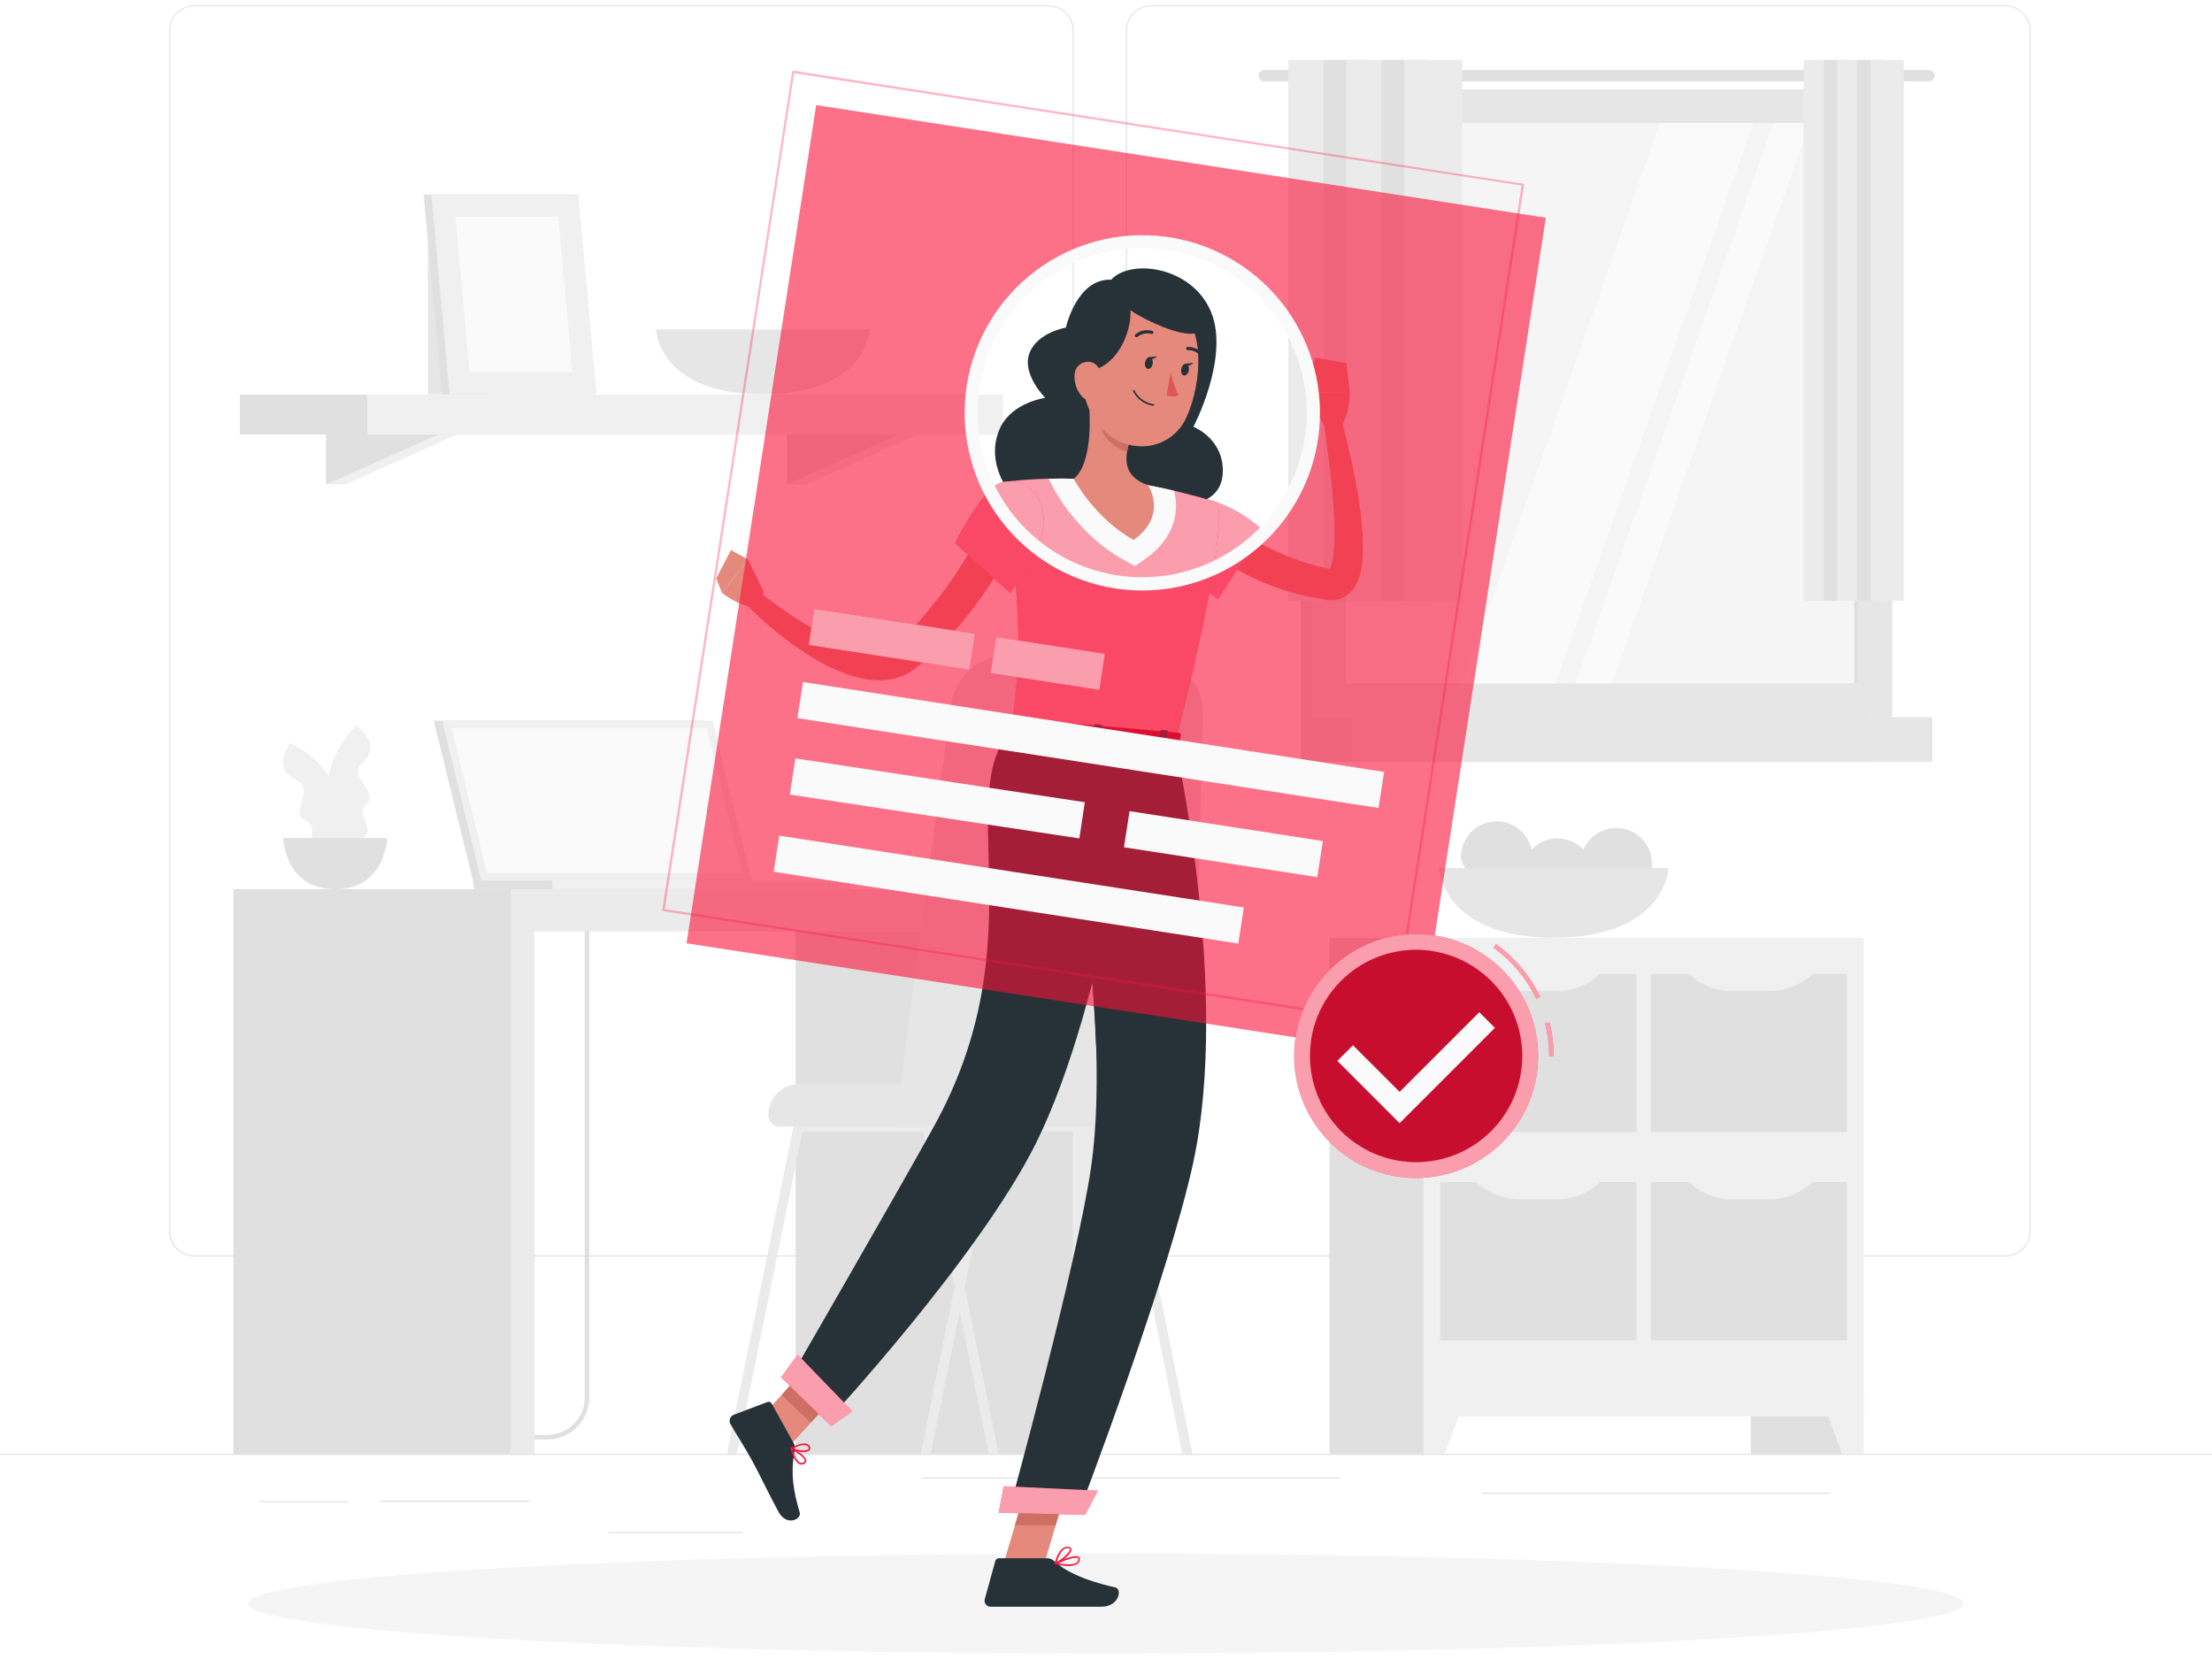 <svg width="200" height="150" viewBox="0 0 200 150" fill="none" xmlns="http://www.w3.org/2000/svg">
<path d="M200 131.448H0V131.548H200V131.448Z" fill="#E0E0E0"/>
<path d="M47.86 135.684H34.364V135.784H47.86V135.684Z" fill="#E0E0E0"/>
<path d="M31.428 135.732H23.42V135.832H31.428V135.732Z" fill="#E0E0E0"/>
<path d="M121.248 133.588H83.332V133.688H121.248V133.588Z" fill="#E0E0E0"/>
<path d="M67.112 138.52H55.024V138.62H67.112V138.52Z" fill="#E0E0E0"/>
<path d="M165.468 134.964H134V135.064H165.468V134.964Z" fill="#E0E0E0"/>
<path d="M94.8 113.608H17.564C16.959 113.607 16.379 113.366 15.951 112.938C15.524 112.509 15.284 111.929 15.284 111.324V2.752C15.289 2.15 15.532 1.575 15.959 1.151C16.386 0.727 16.962 0.489 17.564 0.488H94.8C95.406 0.488 95.987 0.729 96.415 1.157C96.843 1.585 97.084 2.166 97.084 2.772V111.324C97.084 111.93 96.843 112.511 96.415 112.939C95.987 113.367 95.406 113.608 94.8 113.608ZM17.564 0.568C16.985 0.569 16.431 0.8 16.022 1.209C15.614 1.619 15.384 2.173 15.384 2.752V111.324C15.384 111.903 15.614 112.457 16.022 112.867C16.431 113.276 16.985 113.507 17.564 113.508H94.8C95.379 113.507 95.934 113.276 96.343 112.867C96.752 112.458 96.983 111.903 96.984 111.324V2.752C96.983 2.173 96.752 1.618 96.343 1.209C95.934 0.799 95.379 0.569 94.8 0.568H17.564Z" fill="#E0E0E0"/>
<path d="M181.324 113.608H104.084C103.479 113.607 102.898 113.366 102.47 112.938C102.042 112.51 101.801 111.929 101.8 111.324V2.752C101.806 2.15 102.05 1.575 102.477 1.151C102.905 0.727 103.482 0.489 104.084 0.488H181.324C181.925 0.49 182.501 0.729 182.927 1.153C183.353 1.576 183.595 2.151 183.6 2.752V111.324C183.6 111.928 183.36 112.508 182.934 112.936C182.507 113.364 181.928 113.606 181.324 113.608ZM104.084 0.568C103.505 0.569 102.95 0.799 102.541 1.209C102.131 1.618 101.901 2.173 101.9 2.752V111.324C101.901 111.903 102.131 112.458 102.541 112.867C102.95 113.276 103.505 113.507 104.084 113.508H181.324C181.903 113.507 182.458 113.276 182.867 112.867C183.277 112.458 183.507 111.903 183.508 111.324V2.752C183.507 2.173 183.277 1.618 182.867 1.209C182.458 0.799 181.903 0.569 181.324 0.568H104.084Z" fill="#E0E0E0"/>
<path d="M168.488 84.8H158.296V131.448H168.488V84.8Z" fill="#E0E0E0"/>
<path d="M166.552 131.448H168.488V125.94H164.524L166.552 131.448Z" fill="#F0F0F0"/>
<path d="M130.4 84.8H120.208V131.448H130.4V84.8Z" fill="#E0E0E0"/>
<path d="M168.488 84.8H128.708V128.068H168.488V84.8Z" fill="#F0F0F0"/>
<path d="M149.248 106.88V121.184H166.988V106.88H149.248Z" fill="#E0E0E0"/>
<path d="M130.212 106.88V121.184H147.952V106.88H130.212Z" fill="#E0E0E0"/>
<path d="M140.836 108.424H137.324C136.57 108.424 135.824 108.27 135.131 107.971C134.439 107.673 133.814 107.236 133.296 106.688H144.864C144.346 107.236 143.722 107.673 143.029 107.971C142.336 108.27 141.59 108.424 140.836 108.424Z" fill="#F0F0F0"/>
<path d="M160.052 108.424H156.544C155.789 108.424 155.042 108.27 154.349 107.971C153.656 107.673 153.031 107.236 152.512 106.688H164.084C163.565 107.236 162.94 107.672 162.246 107.971C161.553 108.269 160.807 108.423 160.052 108.424Z" fill="#F0F0F0"/>
<path d="M149.248 88.056V102.36H166.988V88.056H149.248Z" fill="#E0E0E0"/>
<path d="M130.208 88.06V102.364H147.948V88.06H130.208Z" fill="#E0E0E0"/>
<path d="M140.836 89.6H137.324C136.57 89.6 135.824 89.446 135.132 89.148C134.44 88.85 133.815 88.415 133.296 87.868H144.864C144.345 88.415 143.721 88.85 143.028 89.148C142.336 89.446 141.59 89.6 140.836 89.6Z" fill="#F0F0F0"/>
<path d="M160.052 89.6H156.544C155.79 89.6 155.043 89.446 154.35 89.148C153.657 88.85 153.031 88.415 152.512 87.868H164.084C163.564 88.415 162.939 88.85 162.246 89.148C161.553 89.445 160.806 89.599 160.052 89.6Z" fill="#F0F0F0"/>
<path d="M130.644 131.448H128.708V125.94H132.676L130.644 131.448Z" fill="#F0F0F0"/>
<path d="M138.548 77.492C138.548 79.276 139.788 80.516 138.004 80.516C136.22 80.516 132.092 79.276 132.092 77.492C132.092 76.636 132.432 75.815 133.037 75.209C133.643 74.604 134.464 74.264 135.32 74.264C136.176 74.264 136.997 74.604 137.603 75.209C138.208 75.815 138.548 76.636 138.548 77.492Z" fill="#E0E0E0"/>
<path d="M144.072 79.032C144.072 80.812 145.312 82.056 143.528 82.056C141.744 82.056 137.6 80.812 137.6 79.032C137.6 78.176 137.94 77.355 138.545 76.749C139.151 76.144 139.972 75.804 140.828 75.804C141.684 75.804 142.505 76.144 143.111 76.749C143.716 77.355 144.056 78.176 144.056 79.032H144.072Z" fill="#E0E0E0"/>
<path d="M149.364 78.088C149.364 79.868 150.604 81.112 148.82 81.112C147.036 81.112 142.908 79.868 142.908 78.088C142.908 77.232 143.248 76.411 143.853 75.805C144.459 75.2 145.28 74.86 146.136 74.86C146.992 74.86 147.813 75.2 148.419 75.805C149.024 76.411 149.364 77.232 149.364 78.088Z" fill="#E0E0E0"/>
<path d="M130.116 78.488C130.116 78.488 130.38 84.784 140.496 84.784C150.612 84.784 150.872 78.488 150.872 78.488H130.116Z" fill="#E6E6E6"/>
<path d="M168.912 8.084H117.62V64.844H168.912V8.084Z" fill="#E0E0E0"/>
<path d="M174.4 6.332H114.3C114.233 6.331 114.167 6.344 114.104 6.37C114.042 6.395 113.986 6.432 113.938 6.479C113.891 6.527 113.853 6.583 113.827 6.645C113.801 6.707 113.788 6.773 113.788 6.84C113.788 6.976 113.842 7.106 113.938 7.202C114.034 7.298 114.164 7.352 114.3 7.352H174.4C174.467 7.352 174.534 7.339 174.595 7.313C174.657 7.287 174.713 7.249 174.761 7.202C174.808 7.154 174.845 7.098 174.871 7.036C174.896 6.974 174.909 6.907 174.908 6.84C174.908 6.705 174.855 6.576 174.759 6.481C174.664 6.386 174.535 6.332 174.4 6.332Z" fill="#E0E0E0"/>
<path d="M171.088 8.084H118.636V64.844H171.088V8.084Z" fill="#E6E6E6"/>
<path d="M168.912 64.844H117.62V68.888H168.912V64.844Z" fill="#E0E0E0"/>
<path d="M174.712 64.844H122.26V68.888H174.712V64.844Z" fill="#E6E6E6"/>
<path d="M168.04 61.792V11.128L121.684 11.128V61.792H168.04Z" fill="#F5F5F5"/>
<path d="M132.208 61.796L150.092 11.132H158.532L140.648 61.796H132.208Z" fill="#FAFAFA"/>
<path d="M142.46 61.796L160.344 11.132H163.636L145.752 61.796H142.46Z" fill="#FAFAFA"/>
<path d="M168.04 61.796V11.132H167.652V61.796H168.04Z" fill="#E0E0E0"/>
<path d="M121.72 5.42H116.476V54.308H121.72V5.42Z" fill="#EBEBEB"/>
<path d="M123.76 5.42H119.676V54.308H123.76V5.42Z" fill="#E0E0E0"/>
<path d="M126.964 5.42H121.72V54.308H126.964V5.42Z" fill="#EBEBEB"/>
<path d="M129.004 5.42H124.92V54.308H129.004V5.42Z" fill="#E0E0E0"/>
<path d="M132.208 5.42H126.964V54.308H132.208V5.42Z" fill="#EBEBEB"/>
<path d="M166.088 5.42H163.068V54.308H166.088V5.42Z" fill="#EBEBEB"/>
<path d="M167.268 5.42H164.912V54.308H167.268V5.42Z" fill="#E0E0E0"/>
<path d="M169.108 5.42H166.088V54.308H169.108V5.42Z" fill="#EBEBEB"/>
<path d="M170.288 5.42H167.932V54.308H170.288V5.42Z" fill="#E0E0E0"/>
<path d="M172.132 5.42H169.112V54.308H172.132V5.42Z" fill="#EBEBEB"/>
<path d="M44.148 20.744H38.684V35.652H44.148V20.744Z" fill="#E6E6E6"/>
<path d="M31.216 39.064L29.48 43.8H31.216L41.84 39.064H31.216Z" fill="#F0F0F0"/>
<path d="M29.48 39.064V43.8L40.108 39.064H29.48Z" fill="#E0E0E0"/>
<path d="M72.88 39.064L71.148 43.8H72.88L83.508 39.064H72.88Z" fill="#F0F0F0"/>
<path d="M71.148 39.064V43.8L81.772 39.064H71.148Z" fill="#E0E0E0"/>
<path d="M21.684 39.288H33.24V35.684H21.684V39.288Z" fill="#E0E0E0"/>
<path d="M90.688 35.684H33.236V39.288H90.688V35.684Z" fill="#F0F0F0"/>
<path d="M53.248 35.652H39.948L38.304 17.584H51.604L53.248 35.652Z" fill="#E0E0E0"/>
<path d="M53.936 35.652H40.64L38.992 17.584H52.292L53.936 35.652Z" fill="#F0F0F0"/>
<path d="M42.456 33.652L41.176 19.584H50.476L51.756 33.652H42.456Z" fill="#FAFAFA"/>
<path d="M59.304 29.784C59.304 29.784 59.548 35.652 68.976 35.652C78.404 35.652 78.648 29.784 78.648 29.784H59.304Z" fill="#E6E6E6"/>
<path d="M49.504 130.152H34.932C34.602 130.159 34.279 130.059 34.01 129.868C33.74 129.677 33.54 129.405 33.437 129.091C33.335 128.777 33.336 128.439 33.44 128.126C33.544 127.813 33.746 127.542 34.016 127.352L34.252 127.672C34.06 127.816 33.918 128.016 33.846 128.245C33.774 128.473 33.776 128.719 33.851 128.947C33.926 129.174 34.071 129.373 34.265 129.514C34.459 129.654 34.692 129.731 34.932 129.732H49.504C50.397 129.731 51.253 129.376 51.884 128.744C52.516 128.113 52.871 127.257 52.872 126.364V83.24C52.873 82.268 53.259 81.336 53.946 80.649C54.633 79.961 55.564 79.574 56.536 79.572H60.896V79.972H56.536C55.67 79.974 54.841 80.319 54.229 80.932C53.617 81.544 53.273 82.374 53.272 83.24V126.384C53.27 127.383 52.872 128.34 52.166 129.046C51.46 129.752 50.503 130.15 49.504 130.152Z" fill="#E0E0E0"/>
<path d="M98.18 80.396H71.936V131.448H98.18V80.396Z" fill="#E0E0E0"/>
<path d="M99.168 80.396H97.004V131.448H99.168V80.396Z" fill="#EBEBEB"/>
<path d="M47.652 84.224H99.836V80.396H47.652V84.224Z" fill="#EBEBEB"/>
<path d="M47.34 80.396H21.096V131.448H47.34V80.396Z" fill="#E0E0E0"/>
<path d="M48.324 80.396H46.16V131.448H48.324V80.396Z" fill="#EBEBEB"/>
<path d="M39.212 65.156H63.668L67.212 79.596H42.756L39.212 65.156Z" fill="#E0E0E0"/>
<path d="M42.756 79.596L42.856 80.396H67.312L67.216 79.596H42.756Z" fill="#E0E0E0"/>
<path d="M39.968 65.156H64.424L67.968 79.596H43.512L39.968 65.156Z" fill="#F0F0F0"/>
<path d="M44.028 78.936L40.808 65.816H63.904L67.124 78.936H44.028Z" fill="#FAFAFA"/>
<path d="M49.884 79.596L49.98 80.396H76.912L76.812 79.596H49.884Z" fill="#F0F0F0"/>
<path d="M30.828 76.756C30.828 76.756 27.228 70.552 32.224 65.612C32.224 65.612 33.524 66.464 33.504 67.612C33.484 68.76 32.112 69.044 32.404 70.012C32.696 70.98 34.004 71.9 33.148 72.688C32.292 73.476 33.284 74.176 33.228 75.144C33.172 76.112 30.828 76.756 30.828 76.756Z" fill="#F0F0F0"/>
<path d="M31.1 77.324C31.1 77.324 32.56 70.3 26.264 67.188C26.264 67.188 25.296 68.408 25.676 69.484C26.056 70.56 27.452 70.4 27.472 71.4C27.492 72.4 26.552 73.692 27.612 74.172C28.672 74.652 27.948 75.628 28.308 76.524C28.668 77.42 31.1 77.324 31.1 77.324Z" fill="#F0F0F0"/>
<path d="M25.6 75.768C25.6 75.768 25.72 80.396 30.308 80.396C34.896 80.396 35.004 75.768 35.004 75.768H25.6Z" fill="#E0E0E0"/>
<path d="M90.296 131.448H89.384L86.772 118.584L86.316 116.332L83.468 102.332H72.552L66.636 131.448H65.724L71.752 101.776C71.772 101.675 71.826 101.584 71.906 101.519C71.985 101.454 72.085 101.419 72.188 101.42H83.832C83.935 101.419 84.035 101.454 84.114 101.519C84.194 101.584 84.248 101.675 84.268 101.776L86.768 114.088L87.228 116.34L90.296 131.448Z" fill="#EBEBEB"/>
<path d="M107.82 131.448H106.904L100.988 102.316H90.076L87.228 116.34L86.772 118.584L84.16 131.448H83.248L86.316 116.332L86.768 114.088L89.272 101.776C89.292 101.675 89.346 101.584 89.426 101.519C89.505 101.454 89.605 101.419 89.708 101.42H101.352C101.455 101.42 101.555 101.455 101.635 101.52C101.716 101.585 101.771 101.675 101.792 101.776L107.82 131.448Z" fill="#EBEBEB"/>
<path d="M80.916 101.868H100.972C102.812 101.866 104.578 101.144 105.892 99.856C107.206 98.567 107.962 96.816 108 94.976L108.748 64.496C108.759 63.816 108.634 63.142 108.382 62.511C108.129 61.88 107.754 61.306 107.277 60.821C106.801 60.336 106.233 59.951 105.607 59.688C104.98 59.425 104.308 59.289 103.628 59.288H91.056C89.798 59.289 88.583 59.752 87.644 60.59C86.705 61.428 86.107 62.582 85.964 63.832L80.916 101.868Z" fill="#E6E6E6"/>
<path d="M91.852 101.868H70.48C70.215 101.868 69.96 101.763 69.773 101.575C69.585 101.388 69.48 101.133 69.48 100.868V100.772C69.48 100.043 69.769 99.344 70.285 98.829C70.8 98.314 71.499 98.024 72.228 98.024H91.852V101.868Z" fill="#E6E6E6"/>
<path d="M100 149.512C142.833 149.512 177.556 147.485 177.556 144.984C177.556 142.483 142.833 140.456 100 140.456C57.167 140.456 22.444 142.483 22.444 144.984C22.444 147.485 57.167 149.512 100 149.512Z" fill="#F5F5F5"/>
<path d="M110.576 46.816L110.836 47.036C110.932 47.12 111.04 47.2 111.144 47.28C111.352 47.444 111.544 47.608 111.784 47.764C112.216 48.08 112.676 48.368 113.136 48.656C114.064 49.228 115.037 49.724 116.044 50.14C117.048 50.568 118.081 50.92 119.136 51.196C119.4 51.268 119.672 51.316 119.936 51.376L120.336 51.464C120.42 51.464 120.336 51.464 120.336 51.484C120.282 51.497 120.23 51.52 120.184 51.552C120.148 51.588 120.148 51.588 120.164 51.58C120.243 51.463 120.305 51.335 120.348 51.2C120.49 50.739 120.577 50.262 120.608 49.78C120.656 49.256 120.672 48.704 120.668 48.148C120.668 47.032 120.58 45.892 120.492 44.748C120.404 43.604 120.264 42.456 120.116 41.304C119.968 40.152 119.804 39 119.632 37.864L121.136 37.52C121.799 39.803 122.333 42.121 122.736 44.464C122.946 45.655 123.091 46.857 123.172 48.064C123.219 48.687 123.234 49.312 123.216 49.936C123.211 50.625 123.123 51.311 122.956 51.98C122.843 52.408 122.659 52.813 122.412 53.18C122.239 53.43 122.024 53.648 121.776 53.824C121.492 54.027 121.165 54.164 120.82 54.224C120.524 54.274 120.221 54.274 119.924 54.224L119.464 54.148C119.156 54.096 118.844 54.056 118.54 53.988C117.314 53.744 116.11 53.399 114.94 52.956C113.771 52.508 112.641 51.964 111.56 51.332C111.02 51.008 110.492 50.668 109.98 50.296C109.724 50.112 109.472 49.896 109.22 49.72C109.096 49.616 108.972 49.516 108.848 49.404C108.724 49.292 108.608 49.2 108.448 49.048L110.576 46.816Z" fill="#E4897B"/>
<path d="M106.228 44.996C110.628 44.4 114.164 47.948 114.164 47.948L110.14 54.156C110.14 54.156 105.828 51.396 105.068 49.516C104.284 47.56 103.976 45.288 106.228 44.996Z" fill="#FA1239"/>
<path opacity="0.6" d="M106.228 44.996C110.628 44.4 114.164 47.948 114.164 47.948L110.14 54.156C110.14 54.156 105.828 51.396 105.068 49.516C104.284 47.56 103.976 45.288 106.228 44.996Z" fill="#FAFAFA"/>
<path d="M119.668 38.404L118.208 35.476L122.036 35.444C122.036 35.444 122.112 37.488 121.144 38.644L119.668 38.404Z" fill="#E4897B"/>
<path d="M118.888 32.328L121.736 32.836L122.036 35.444L118.208 35.476L118.888 32.328Z" fill="#E4897B"/>
<path d="M90.668 141.636L94.252 141.98L96.732 133.564L93.148 133.216L90.668 141.636Z" fill="#E4897B"/>
<path d="M67.88 129.188L70.536 131.684L76.272 125.38L73.616 122.884L67.88 129.188Z" fill="#E4897B"/>
<path d="M71.764 130.488L69.764 126.888C69.73 126.826 69.675 126.779 69.609 126.755C69.543 126.73 69.47 126.731 69.404 126.756L66.328 127.924C66.252 127.957 66.184 128.005 66.127 128.066C66.071 128.126 66.028 128.198 66.001 128.277C65.975 128.355 65.965 128.438 65.972 128.521C65.979 128.604 66.004 128.684 66.044 128.756C66.76 129.996 67.172 130.56 68.044 132.14C68.584 133.116 69.644 135.34 70.384 136.692C71.124 138.044 72.496 137.368 72.308 136.744C71.452 133.944 71.616 132.372 71.856 131.144C71.904 130.921 71.872 130.689 71.764 130.488Z" fill="#263238"/>
<path d="M94.672 140.888H90.328C90.251 140.889 90.175 140.915 90.114 140.963C90.052 141.01 90.008 141.077 89.988 141.152L89.04 144.588C89.018 144.669 89.015 144.755 89.031 144.838C89.048 144.92 89.083 144.998 89.135 145.065C89.186 145.132 89.253 145.185 89.329 145.222C89.404 145.259 89.488 145.277 89.572 145.276C91.104 145.276 91.828 145.276 93.74 145.276H99.576C101.176 145.276 101.496 143.676 100.84 143.524C97.896 142.876 96.196 141.976 95.288 141.124C95.12 140.971 94.9 140.886 94.672 140.888Z" fill="#263238"/>
<path d="M96.732 133.564L95.452 137.904H91.764L93.144 133.22L96.732 133.564Z" fill="#CE6F64"/>
<path d="M73.612 122.888L76.272 125.38L73.312 128.628L70.656 126.136L73.612 122.888Z" fill="#CE6F64"/>
<path d="M110.564 42.512C110.536 39.604 107.904 38.588 107.904 38.588C107.904 38.588 111.196 32.356 109.504 28.22C107.812 24.084 102.236 23.356 100.468 25.288C97.36 25.156 96.372 29.62 96.372 29.62C96.372 29.62 93.772 30.056 93.072 31.948C92.372 33.84 94.504 35.972 94.504 35.972C94.504 35.972 91.536 36.372 90.444 38.656C89.352 40.94 90.024 43.972 93.304 46.588C98.072 50.388 106.836 45.62 106.836 45.62C106.836 45.62 110.596 45.856 110.564 42.512Z" fill="#263238"/>
<path d="M110 45.404C110 45.404 111.6 46.104 106.256 67.212L91.456 65.928C92.224 59.928 92.556 56.2 90.744 43.576C92.856 43.326 94.983 43.231 97.108 43.292C99.362 43.326 101.61 43.52 103.836 43.872C105.915 44.279 107.973 44.791 110 45.404Z" fill="#FA1239"/>
<path opacity="0.6" d="M110 45.404C110 45.404 111.6 46.104 106.256 67.212L91.456 65.928C92.224 59.928 92.556 56.2 90.744 43.576C92.856 43.326 94.983 43.231 97.108 43.292C99.362 43.326 101.61 43.52 103.836 43.872C105.915 44.279 107.973 44.791 110 45.404Z" fill="#FAFAFA"/>
<path d="M106.164 44.372C105.396 44.188 104.564 44.012 103.804 43.872C101.578 43.518 99.33 43.323 97.076 43.288C96.304 43.26 95.532 43.26 94.808 43.288L95.304 44.232C95.392 44.4 97.504 48.34 101.516 50.576L102.62 51.192L103.648 50.46C106.24 48.608 106.624 46.2 106.164 44.372Z" fill="#FAFAFA"/>
<path d="M98.4 35.772C98.636 37.976 98.716 41.98 97.08 43.292C97.08 43.292 98.952 46.848 102.496 48.82C105.632 46.588 103.808 43.872 103.808 43.872C101.444 43.072 101.66 41.304 102.208 39.656L98.4 35.772Z" fill="#E4897B"/>
<path d="M99.956 37.356L102.22 39.656C102.082 40.038 101.978 40.432 101.908 40.832C101 40.62 99.68 39.672 99.664 38.696C99.682 38.236 99.781 37.782 99.956 37.356Z" fill="#CE6F64"/>
<path d="M98.304 30.772C97.868 34.372 97.608 35.896 99.076 38.06C101.284 41.308 105.812 41.052 107.312 37.66C108.664 34.596 109.148 29.212 105.912 27.152C105.203 26.695 104.388 26.427 103.546 26.373C102.704 26.32 101.863 26.482 101.101 26.844C100.339 27.207 99.682 27.758 99.193 28.445C98.703 29.133 98.397 29.933 98.304 30.772Z" fill="#E4897B"/>
<path d="M101.096 26.336C103.876 27.056 101.128 35.512 96.696 33.06C96.696 33.06 96.896 29.488 98.128 27.972C98.873 27.069 99.935 26.484 101.096 26.336Z" fill="#263238"/>
<path d="M100.8 26.804C102 28.756 110.9 32.456 107.908 28.256C104.916 24.056 100.8 26.804 100.8 26.804Z" fill="#263238"/>
<path d="M97.16 33.888C97.11 34.589 97.339 35.282 97.796 35.816C98.412 36.516 99.224 36.092 99.48 35.244C99.708 34.484 99.664 33.204 98.844 32.812C98.663 32.732 98.465 32.698 98.268 32.714C98.071 32.729 97.881 32.792 97.714 32.899C97.547 33.005 97.409 33.151 97.313 33.324C97.216 33.496 97.164 33.69 97.16 33.888Z" fill="#E4897B"/>
<path d="M106.24 67.212C106.24 67.212 111.252 89.388 107.908 105.02C105.668 115.492 97.584 136.644 97.584 136.644L91.264 136.484C91.264 136.484 97.38 114.284 98.648 105.556C100.812 90.62 95.392 66.272 95.392 66.272L106.24 67.212Z" fill="#263238"/>
<path d="M100.46 71.688L97.3 76.672C98.253 82.582 98.856 88.543 99.108 94.524C103.552 86.568 101.448 75.9 100.46 71.688Z" fill="#263238"/>
<path d="M98.104 136.972L90.296 136.772L90.748 134.376L99.272 134.78L98.104 136.972Z" fill="#FA1239"/>
<path opacity="0.6" d="M98.104 136.972L90.296 136.772L90.748 134.376L99.272 134.78L98.104 136.972Z" fill="#FAFAFA"/>
<path d="M103 66.972C103 66.972 100.06 90.492 93.684 103.332C88.536 113.688 74.8 128.488 74.8 128.488L71.288 124.868C71.288 124.868 80.568 108.824 84.396 101.932C93.78 85.04 86.108 72.152 91.428 65.932L103 66.972Z" fill="#263238"/>
<path d="M75.152 128.952L70.616 124.532L72.124 122.484L77.064 127.592L75.152 128.952Z" fill="#FA1239"/>
<path opacity="0.6" d="M75.152 128.952L70.616 124.532L72.124 122.484L77.064 127.592L75.152 128.952Z" fill="#FAFAFA"/>
<path d="M91.276 65.04L90.496 66.308C90.432 66.408 90.548 66.524 90.716 66.536L106.256 67.88C106.392 67.88 106.508 67.836 106.524 67.752L106.772 66.44C106.772 66.348 106.68 66.26 106.532 66.248L91.528 64.948C91.482 64.94 91.434 64.945 91.39 64.961C91.346 64.977 91.307 65.004 91.276 65.04Z" fill="#FA1239"/>
<path opacity="0.3" d="M91.276 65.04L90.496 66.308C90.432 66.408 90.548 66.524 90.716 66.536L106.256 67.88C106.392 67.88 106.508 67.836 106.524 67.752L106.772 66.44C106.772 66.348 106.68 66.26 106.532 66.248L91.528 64.948C91.482 64.94 91.434 64.945 91.39 64.961C91.346 64.977 91.307 65.004 91.276 65.04Z" fill="black"/>
<path d="M93.148 66.888L92.748 66.852C92.668 66.852 92.612 66.8 92.62 66.748L92.96 65.044C92.96 64.992 93.044 64.956 93.124 64.964L93.524 65C93.604 65 93.66 65.052 93.652 65.104L93.316 66.808C93.3 66.864 93.228 66.888 93.148 66.888Z" fill="#263238"/>
<path d="M105.116 67.928L104.716 67.892C104.636 67.892 104.58 67.84 104.588 67.788L104.928 66.08C104.928 66.032 105.012 65.996 105.092 66.004L105.492 66.04C105.572 66.04 105.628 66.092 105.62 66.14L105.284 67.848C105.268 67.9 105.2 67.932 105.116 67.928Z" fill="#263238"/>
<path d="M99.132 67.408L98.732 67.376C98.652 67.376 98.596 67.32 98.604 67.272L98.944 65.564C98.944 65.516 99.028 65.48 99.108 65.488L99.508 65.52C99.588 65.52 99.644 65.576 99.636 65.624L99.3 67.332C99.284 67.38 99.2 67.416 99.132 67.408Z" fill="#263238"/>
<path d="M103.532 32.76C103.48 33.048 103.592 33.312 103.78 33.348C103.968 33.384 104.18 33.176 104.22 32.884C104.26 32.592 104.164 32.328 103.972 32.296C103.78 32.264 103.6 32.488 103.532 32.76Z" fill="#263238"/>
<path d="M106.8 33.36C106.748 33.648 106.86 33.912 107.048 33.948C107.236 33.984 107.448 33.776 107.488 33.484C107.528 33.192 107.432 32.928 107.24 32.896C107.048 32.864 106.872 33.068 106.8 33.36Z" fill="#263238"/>
<path d="M107.172 32.888L107.904 32.816C107.904 32.816 107.448 33.288 107.172 32.888Z" fill="#263238"/>
<path d="M105.856 33.688C105.996 34.398 106.232 35.085 106.556 35.732C106.388 35.81 106.205 35.851 106.02 35.851C105.835 35.851 105.652 35.81 105.484 35.732L105.856 33.688Z" fill="#DE5753"/>
<path d="M104.268 36.692C103.878 36.632 103.508 36.478 103.189 36.245C102.87 36.012 102.612 35.706 102.436 35.352C102.43 35.334 102.43 35.315 102.438 35.298C102.445 35.281 102.459 35.267 102.476 35.26C102.485 35.256 102.494 35.254 102.503 35.254C102.512 35.253 102.521 35.255 102.53 35.258C102.539 35.262 102.546 35.267 102.553 35.273C102.56 35.28 102.565 35.287 102.568 35.296C102.737 35.626 102.981 35.911 103.28 36.128C103.58 36.346 103.927 36.49 104.292 36.548C104.311 36.548 104.33 36.556 104.343 36.569C104.357 36.583 104.364 36.601 104.364 36.62C104.364 36.639 104.357 36.657 104.343 36.671C104.33 36.684 104.311 36.692 104.292 36.692H104.268Z" fill="#263238"/>
<path d="M102.752 30.488C102.722 30.489 102.692 30.479 102.667 30.462C102.642 30.444 102.623 30.419 102.613 30.39C102.603 30.361 102.603 30.33 102.612 30.301C102.621 30.272 102.64 30.246 102.664 30.228C102.875 30.058 103.123 29.942 103.389 29.888C103.654 29.834 103.928 29.845 104.188 29.92C104.206 29.926 104.223 29.936 104.237 29.949C104.251 29.961 104.262 29.977 104.27 29.994C104.279 30.011 104.283 30.029 104.284 30.048C104.285 30.067 104.283 30.086 104.276 30.104C104.27 30.122 104.26 30.138 104.248 30.152C104.235 30.166 104.22 30.178 104.202 30.186C104.185 30.194 104.167 30.199 104.148 30.2C104.129 30.201 104.11 30.198 104.092 30.192C103.878 30.133 103.652 30.126 103.434 30.172C103.216 30.218 103.013 30.315 102.84 30.456C102.815 30.475 102.784 30.486 102.752 30.488Z" fill="#263238"/>
<path d="M108.672 32.256C108.651 32.256 108.63 32.251 108.611 32.242C108.591 32.233 108.574 32.22 108.56 32.204C108.424 32.028 108.247 31.886 108.046 31.791C107.844 31.696 107.623 31.65 107.4 31.656C107.362 31.659 107.324 31.648 107.294 31.624C107.265 31.6 107.245 31.566 107.24 31.528C107.238 31.509 107.24 31.49 107.245 31.472C107.25 31.454 107.259 31.437 107.271 31.423C107.283 31.408 107.298 31.396 107.314 31.387C107.331 31.379 107.349 31.373 107.368 31.372C107.639 31.358 107.909 31.41 108.156 31.523C108.402 31.635 108.618 31.806 108.784 32.02C108.81 32.047 108.825 32.084 108.825 32.122C108.825 32.16 108.81 32.197 108.784 32.224C108.752 32.248 108.712 32.26 108.672 32.256Z" fill="#263238"/>
<path d="M91.836 48.888C91.235 50.082 90.567 51.241 89.836 52.36C89.116 53.464 88.356 54.544 87.536 55.584C86.708 56.628 85.82 57.623 84.876 58.564C84.388 59.024 83.912 59.492 83.388 59.924L82.988 60.252L82.892 60.332L82.764 60.432C82.68 60.501 82.592 60.565 82.5 60.624C82.137 60.873 81.741 61.072 81.324 61.216C80.539 61.472 79.71 61.563 78.888 61.484C78.152 61.41 77.427 61.251 76.728 61.008C75.434 60.556 74.199 59.948 73.052 59.196C70.846 57.765 68.813 56.081 66.996 54.18L68.06 53.064C69.016 53.832 70.024 54.596 71.056 55.288C72.067 55.996 73.12 56.643 74.208 57.224C75.245 57.793 76.339 58.251 77.472 58.588C78.552 58.888 79.636 58.94 80.384 58.628C80.807 58.444 81.185 58.171 81.492 57.828C81.936 57.428 82.348 56.984 82.768 56.552C83.588 55.66 84.348 54.704 85.096 53.752C85.844 52.8 86.52 51.752 87.176 50.712C87.508 50.192 87.824 49.664 88.136 49.136C88.448 48.608 88.748 48.052 89.008 47.556L91.836 48.888Z" fill="#E4897B"/>
<path d="M69.072 53.54L67.648 50.596L65.28 53.604C65.28 53.604 66.848 54.912 68.372 54.864L69.072 53.54Z" fill="#E4897B"/>
<path d="M66.092 49.736L64.752 52.3L65.28 53.604L67.648 50.596L66.092 49.736Z" fill="#E4897B"/>
<path d="M90.712 43.576C88.896 43.896 86.348 49.108 86.348 49.108L91.336 53.616C91.336 53.616 94.568 49.276 94.376 46.908C94.212 44.888 93.024 43.168 90.712 43.576Z" fill="#FA1239"/>
<path opacity="0.6" d="M90.712 43.576C88.896 43.896 86.348 49.108 86.348 49.108L91.336 53.616C91.336 53.616 94.568 49.276 94.376 46.908C94.212 44.888 93.024 43.168 90.712 43.576Z" fill="#FAFAFA"/>
<path d="M72.464 132.42C72.417 132.42 72.369 132.412 72.324 132.396C71.888 132.252 71.604 131.448 71.472 130.98C71.468 130.966 71.469 130.952 71.473 130.938C71.477 130.925 71.485 130.913 71.496 130.904C71.508 130.897 71.522 130.893 71.536 130.893C71.55 130.893 71.564 130.897 71.576 130.904C71.708 130.972 72.868 131.596 72.904 132.052C72.91 132.102 72.901 132.153 72.879 132.198C72.857 132.243 72.823 132.281 72.78 132.308C72.69 132.379 72.579 132.419 72.464 132.42ZM71.664 131.108C71.864 131.752 72.124 132.176 72.372 132.26C72.429 132.277 72.489 132.279 72.546 132.265C72.604 132.252 72.657 132.224 72.7 132.184C72.722 132.171 72.74 132.152 72.751 132.129C72.763 132.107 72.767 132.081 72.764 132.056C72.74 131.776 72.06 131.332 71.66 131.108H71.664Z" fill="#FA1239"/>
<path d="M72.644 131.288C72.249 131.287 71.859 131.195 71.504 131.02C71.493 131.015 71.484 131.006 71.477 130.995C71.471 130.985 71.468 130.972 71.468 130.96C71.468 130.947 71.472 130.934 71.479 130.922C71.486 130.911 71.496 130.902 71.508 130.896C71.544 130.896 72.464 130.372 72.96 130.548C73.021 130.568 73.077 130.601 73.123 130.645C73.17 130.69 73.206 130.744 73.228 130.804C73.26 130.862 73.271 130.929 73.259 130.993C73.247 131.058 73.214 131.117 73.164 131.16C73.01 131.258 72.827 131.303 72.644 131.288ZM71.7 130.96C72.1 131.128 72.856 131.232 73.072 131.048C73.108 131.02 73.14 130.968 73.096 130.856C73.08 130.815 73.056 130.779 73.024 130.749C72.992 130.719 72.954 130.697 72.912 130.684C72.572 130.564 71.96 130.832 71.7 130.96Z" fill="#FA1239"/>
<path d="M96.6 141.592C96.196 141.583 95.794 141.532 95.4 141.44C95.385 141.437 95.372 141.429 95.362 141.417C95.352 141.406 95.346 141.391 95.344 141.376C95.342 141.361 95.345 141.346 95.352 141.333C95.359 141.32 95.371 141.31 95.384 141.304C95.564 141.22 97.136 140.504 97.536 140.76C97.572 140.785 97.6 140.818 97.619 140.858C97.637 140.897 97.644 140.941 97.64 140.984C97.635 141.062 97.614 141.139 97.576 141.208C97.539 141.277 97.487 141.337 97.424 141.384C97.177 141.535 96.89 141.607 96.6 141.592ZM95.664 141.344C96.132 141.432 96.996 141.544 97.352 141.276C97.399 141.241 97.438 141.196 97.466 141.144C97.493 141.092 97.509 141.035 97.512 140.976C97.515 140.958 97.512 140.939 97.505 140.923C97.498 140.906 97.487 140.891 97.472 140.88C97.248 140.728 96.316 141.056 95.664 141.344Z" fill="#FA1239"/>
<path d="M95.432 141.44C95.417 141.446 95.4 141.446 95.384 141.44C95.374 141.431 95.367 141.42 95.363 141.407C95.359 141.395 95.358 141.381 95.36 141.368C95.36 141.304 95.736 139.748 96.588 139.848C96.804 139.872 96.86 139.98 96.872 140.064C96.928 140.464 95.932 141.264 95.46 141.452L95.432 141.44ZM96.512 139.972C95.964 139.972 95.648 140.876 95.54 141.24C96.056 140.968 96.764 140.32 96.74 140.068C96.74 140.048 96.74 139.992 96.584 139.976L96.512 139.972Z" fill="#FA1239"/>
<path d="M103.888 32.296L104.62 32.22C104.62 32.22 104.164 32.7 103.888 32.296Z" fill="#263238"/>
<path opacity="0.6" d="M73.796 9.5L62.072 85.288L128.04 95.48L139.764 19.688L73.796 9.5ZM100.9 52.608C97.872 52.139 95.052 50.783 92.794 48.711C90.537 46.639 88.946 43.944 88.221 40.967C87.496 37.99 87.67 34.865 88.722 31.987C89.773 29.109 91.655 26.608 94.128 24.799C96.602 22.991 99.556 21.957 102.617 21.828C105.678 21.699 108.709 22.481 111.326 24.075C113.943 25.669 116.028 28.003 117.318 30.782C118.608 33.561 119.044 36.661 118.572 39.688C117.94 43.744 115.724 47.383 112.41 49.805C109.096 52.228 104.957 53.236 100.9 52.608Z" fill="#FA1239"/>
<g style="mix-blend-mode:multiply" opacity="0.3">
<path d="M126.048 92.604H125.948L59.88 82.368V82.268L71.636 6.392H71.732L137.8 16.628V16.728L126.048 92.604ZM60.108 82.204L125.88 92.376L137.572 16.776L71.8 6.62L60.108 82.204Z" fill="#FA1239"/>
</g>
<path d="M103.276 53.392C102.45 53.391 101.625 53.327 100.808 53.2C96.705 52.56 93.009 50.355 90.495 47.049C87.982 43.742 86.847 39.591 87.329 35.465C87.81 31.34 89.871 27.562 93.078 24.923C96.285 22.284 100.39 20.99 104.531 21.312C108.671 21.634 112.526 23.548 115.287 26.651C118.047 29.754 119.499 33.806 119.336 37.956C119.174 42.106 117.411 46.032 114.416 48.91C111.422 51.788 107.43 53.394 103.276 53.392ZM100.992 52.016C103.901 52.465 106.878 52.042 109.547 50.8C112.215 49.557 114.456 47.552 115.984 45.036C117.513 42.521 118.261 39.609 118.135 36.668C118.009 33.727 117.013 30.89 115.275 28.515C113.536 26.14 111.132 24.333 108.367 23.324C105.602 22.315 102.6 22.149 99.74 22.846C96.88 23.543 94.291 25.073 92.3 27.241C90.31 29.409 89.007 32.119 88.556 35.028C87.957 38.929 88.93 42.909 91.262 46.093C93.593 49.278 97.093 51.408 100.992 52.016Z" fill="#FAFAFA"/>
<path d="M88.158 57.297L73.626 55.05L73.121 58.315L87.653 60.562L88.158 57.297Z" fill="#FA1239"/>
<path opacity="0.6" d="M88.158 57.297L73.626 55.05L73.121 58.315L87.653 60.562L88.158 57.297Z" fill="#FAFAFA"/>
<path d="M99.903 59.114L90.072 57.593L89.567 60.859L99.398 62.379L99.903 59.114Z" fill="#FA1239"/>
<path opacity="0.6" d="M99.903 59.114L90.072 57.593L89.567 60.859L99.398 62.379L99.903 59.114Z" fill="#FAFAFA"/>
<path d="M125.148 69.792L72.601 61.666L72.096 64.931L124.643 73.057L125.148 69.792Z" fill="#FAFAFA"/>
<path d="M98.086 72.535L71.91 68.57L71.414 71.841L97.59 75.806L98.086 72.535Z" fill="#FAFAFA"/>
<path d="M119.61 76.044L102.13 73.341L101.625 76.606L119.105 79.309L119.61 76.044Z" fill="#FAFAFA"/>
<path d="M112.464 82.05L70.456 75.554L69.951 78.82L111.96 85.315L112.464 82.05Z" fill="#FAFAFA"/>
<path d="M140.468 95.48H140.068C140.07 94.487 139.947 93.498 139.704 92.536L140.104 92.44C140.352 93.434 140.474 94.456 140.468 95.48ZM138.9 90.312C138.02 88.47 136.69 86.88 135.032 85.688L135.264 85.364C136.976 86.593 138.351 88.233 139.264 90.132L138.9 90.312Z" fill="#FA1239"/>
<path opacity="0.6" d="M140.468 95.48H140.068C140.07 94.487 139.947 93.498 139.704 92.536L140.104 92.44C140.352 93.434 140.474 94.456 140.468 95.48ZM138.9 90.312C138.02 88.47 136.69 86.88 135.032 85.688L135.264 85.364C136.976 86.593 138.351 88.233 139.264 90.132L138.9 90.312Z" fill="#FAFAFA"/>
<path d="M128.04 84.452C125.859 84.452 123.727 85.099 121.913 86.311C120.1 87.522 118.686 89.245 117.852 91.26C117.017 93.275 116.799 95.492 117.224 97.631C117.65 99.771 118.7 101.736 120.242 103.278C121.785 104.82 123.75 105.871 125.889 106.296C128.028 106.722 130.245 106.503 132.261 105.669C134.276 104.834 135.998 103.42 137.21 101.607C138.422 99.793 139.068 97.661 139.068 95.48C139.068 92.555 137.906 89.75 135.838 87.682C133.77 85.614 130.965 84.452 128.04 84.452ZM128.04 105.08C126.142 105.08 124.286 104.517 122.707 103.462C121.128 102.407 119.898 100.908 119.171 99.154C118.444 97.4 118.254 95.469 118.625 93.607C118.995 91.745 119.909 90.034 121.252 88.692C122.595 87.349 124.305 86.435 126.167 86.064C128.03 85.694 129.96 85.884 131.714 86.611C133.468 87.337 134.968 88.568 136.022 90.147C137.077 91.725 137.64 93.581 137.64 95.48C137.64 98.026 136.629 100.468 134.829 102.268C133.028 104.069 130.586 105.08 128.04 105.08Z" fill="#FA1239"/>
<path opacity="0.6" d="M128.04 84.452C125.859 84.452 123.727 85.099 121.913 86.311C120.1 87.522 118.686 89.245 117.852 91.26C117.017 93.275 116.799 95.492 117.224 97.631C117.65 99.771 118.7 101.736 120.242 103.278C121.785 104.82 123.75 105.871 125.889 106.296C128.028 106.722 130.245 106.503 132.261 105.669C134.276 104.834 135.998 103.42 137.21 101.607C138.422 99.793 139.068 97.661 139.068 95.48C139.068 92.555 137.906 89.75 135.838 87.682C133.77 85.614 130.965 84.452 128.04 84.452ZM128.04 105.08C126.142 105.08 124.286 104.517 122.707 103.462C121.128 102.407 119.898 100.908 119.171 99.154C118.444 97.4 118.254 95.469 118.625 93.607C118.995 91.745 119.909 90.034 121.252 88.692C122.595 87.349 124.305 86.435 126.167 86.064C128.03 85.694 129.96 85.884 131.714 86.611C133.468 87.337 134.968 88.568 136.022 90.147C137.077 91.725 137.64 93.581 137.64 95.48C137.64 98.026 136.629 100.468 134.829 102.268C133.028 104.069 130.586 105.08 128.04 105.08Z" fill="#FAFAFA"/>
<path d="M128.04 105.076C133.34 105.076 137.636 100.78 137.636 95.48C137.636 90.18 133.34 85.884 128.04 85.884C122.741 85.884 118.444 90.18 118.444 95.48C118.444 100.78 122.741 105.076 128.04 105.076Z" fill="#FA1239"/>
<path opacity="0.2" d="M128.04 105.076C133.34 105.076 137.636 100.78 137.636 95.48C137.636 90.18 133.34 85.884 128.04 85.884C122.741 85.884 118.444 90.18 118.444 95.48C118.444 100.78 122.741 105.076 128.04 105.076Z" fill="black"/>
<path d="M126.548 101.552L120.916 95.92L122.332 94.508L126.548 98.724L133.752 91.52L135.164 92.936L126.548 101.552Z" fill="#FAFAFA"/>
</svg>
